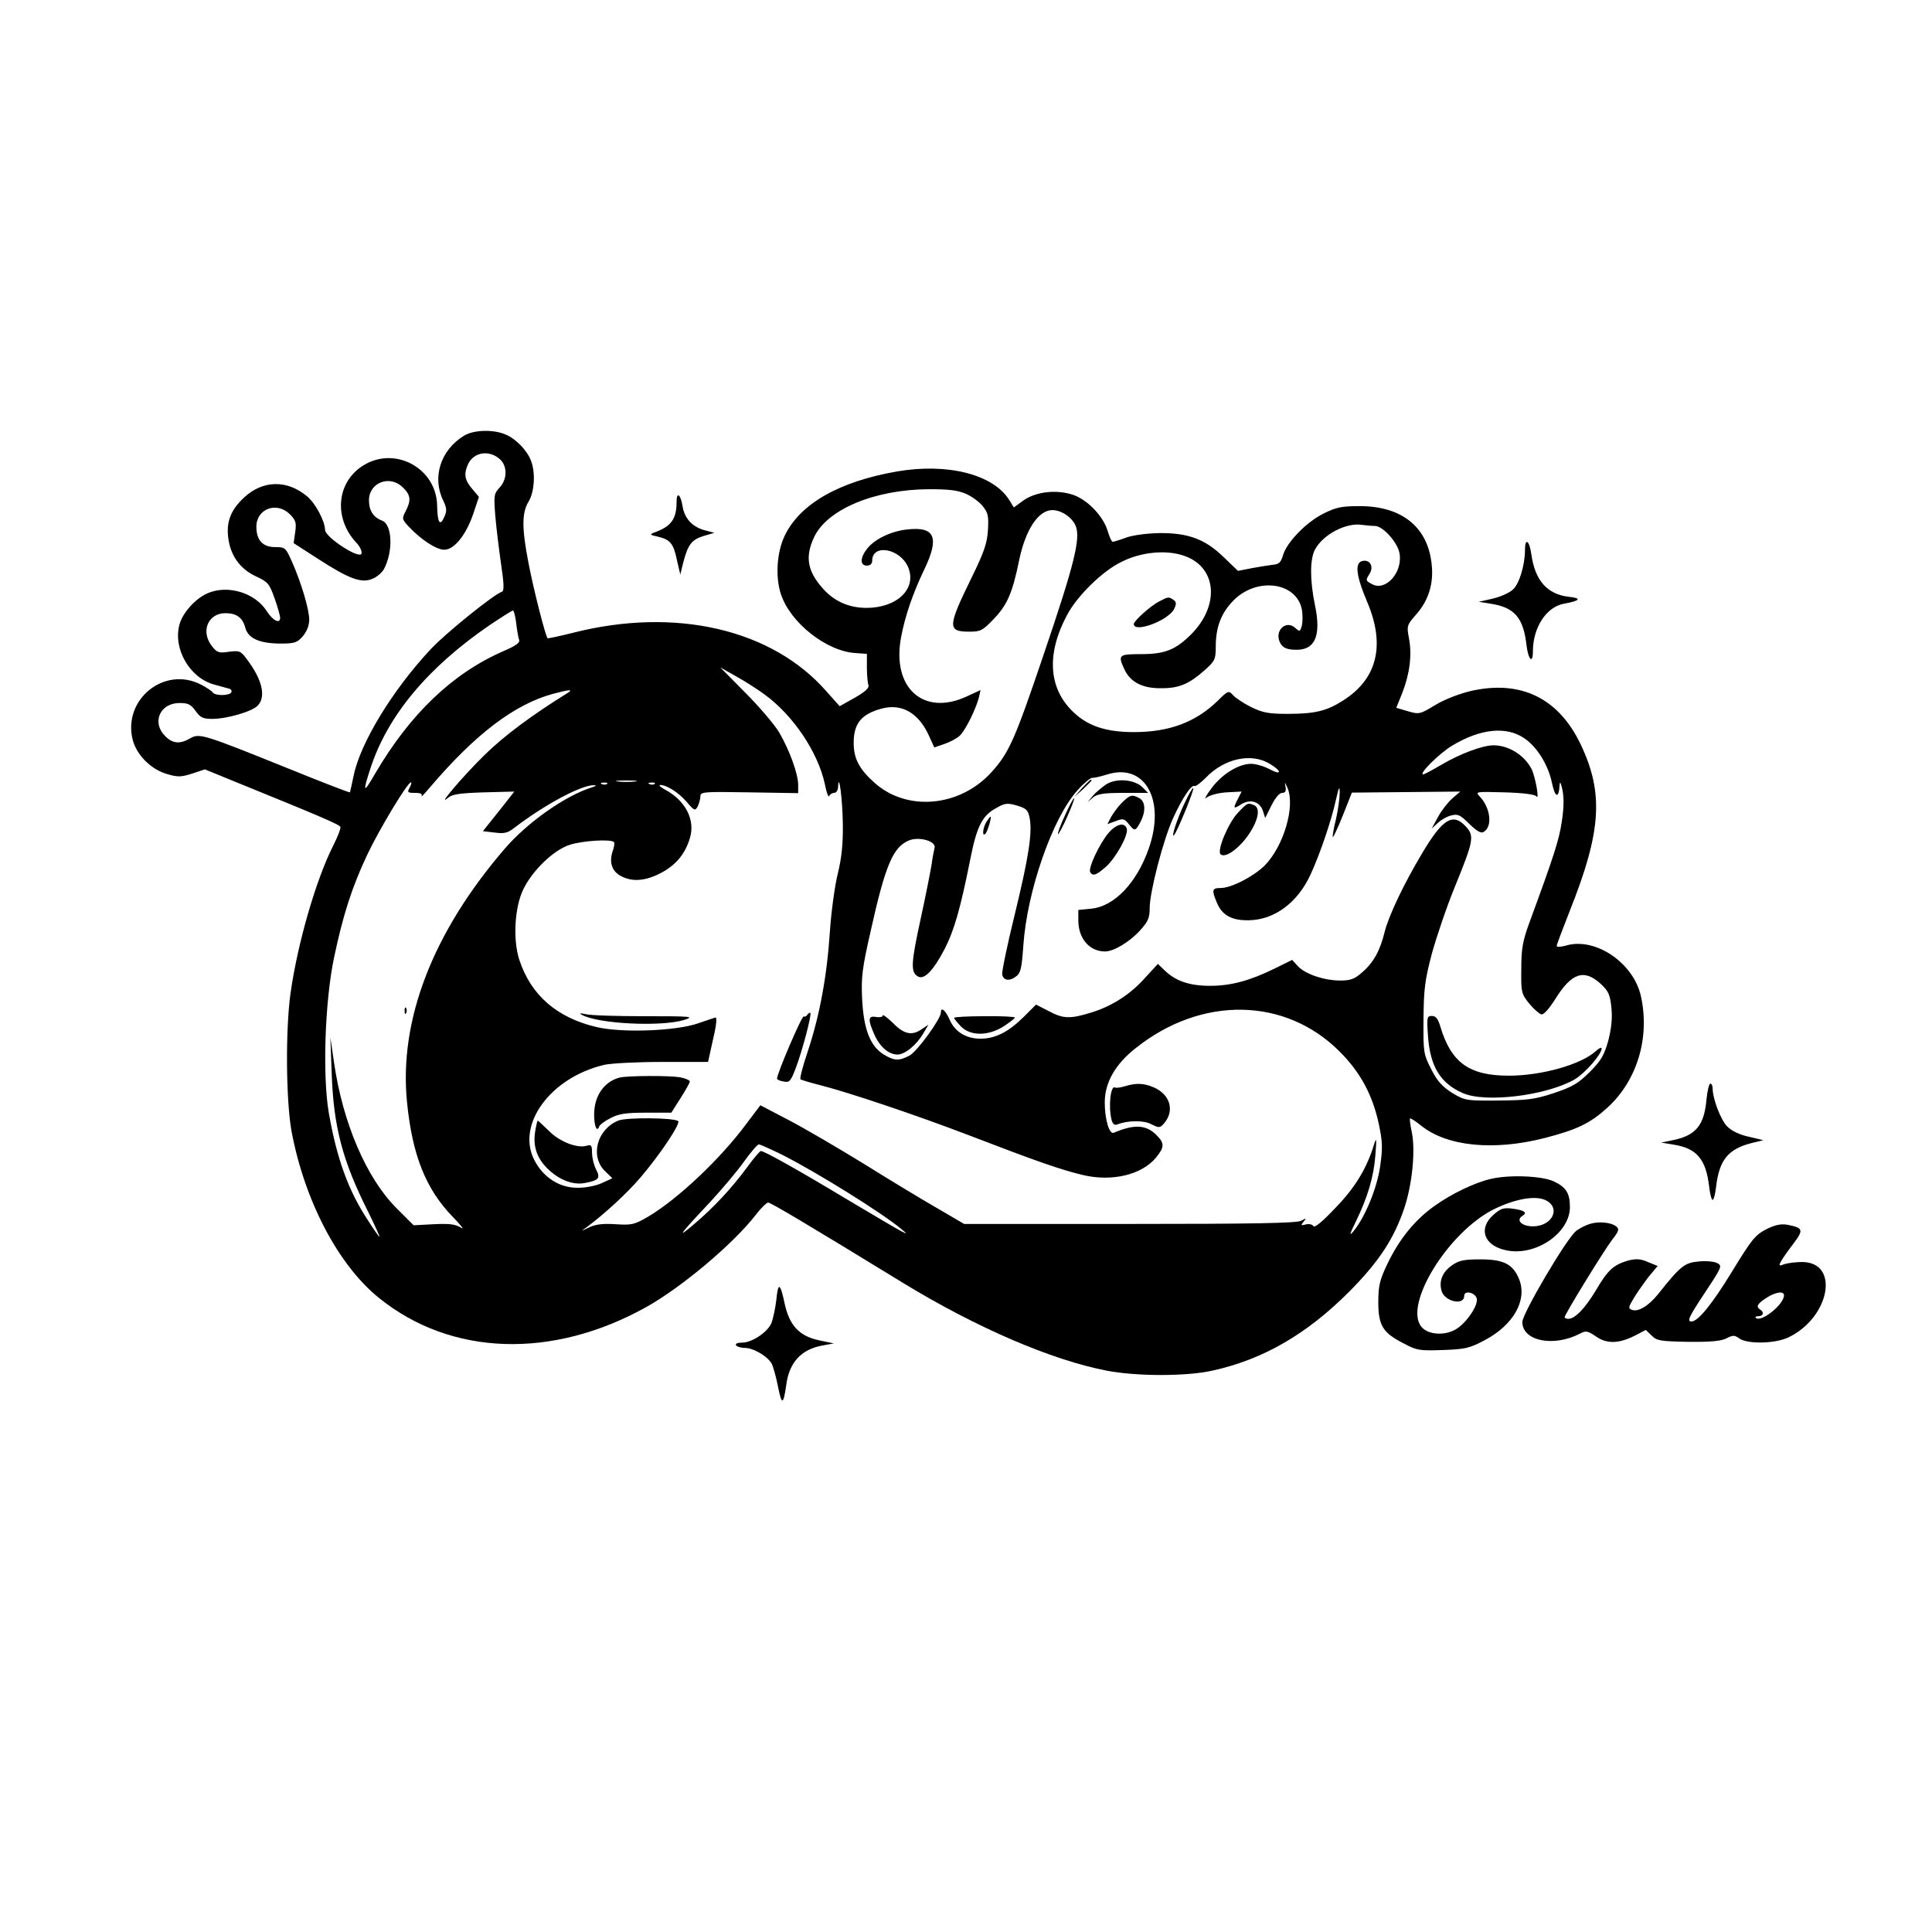 <?xml version="1.0" standalone="no"?>
<!DOCTYPE svg PUBLIC "-//W3C//DTD SVG 20010904//EN"
 "http://www.w3.org/TR/2001/REC-SVG-20010904/DTD/svg10.dtd">
<svg version="1.0" xmlns="http://www.w3.org/2000/svg"
 width="731pt" height="731pt" viewBox="0 0 731 731"
 preserveAspectRatio="xMidYMid meet">
<g transform="translate(0,731) scale(0.1,-0.1)"
fill="#000000" stroke="none">
<path d="M1755 5661 c-88 -54 -121 -157 -78 -245 14 -29 14 -40 4 -62 -16 -37
-26 -22 -27 42 -2 144 -163 230 -284 150 -97 -64 -107 -197 -23 -288 14 -14
23 -33 21 -42 -5 -25 -138 61 -138 89 -1 34 -36 100 -68 127 -75 63 -167 62
-238 -4 -51 -47 -69 -93 -60 -156 9 -66 46 -116 105 -143 45 -21 50 -27 70
-83 12 -34 21 -67 21 -73 0 -25 -27 -12 -51 25 -44 69 -146 100 -222 68 -46
-19 -96 -74 -108 -119 -25 -92 39 -202 131 -227 25 -7 51 -14 58 -16 7 -2 10
-8 7 -14 -8 -13 -62 -13 -70 0 -4 6 -24 19 -45 30 -139 71 -296 -57 -258 -209
15 -58 70 -113 131 -130 40 -12 53 -11 94 2 l48 16 120 -49 c320 -130 390
-160 393 -169 2 -5 -10 -36 -26 -68 -66 -129 -137 -375 -163 -563 -19 -138
-17 -403 4 -520 49 -262 176 -506 331 -631 272 -220 656 -233 1012 -34 134 75
330 240 414 349 19 25 40 45 46 46 10 0 140 -77 509 -303 278 -170 564 -293
772 -333 113 -22 303 -22 400 0 192 42 358 138 519 300 112 113 169 200 208
317 29 88 42 213 28 284 -6 27 -9 52 -7 53 2 2 21 -10 42 -27 98 -79 275 -96
467 -47 124 32 173 56 239 116 111 102 160 263 126 419 -27 128 -174 227 -285
193 -19 -5 -34 -6 -34 -1 0 5 23 65 50 134 119 299 129 444 40 630 -83 173
-225 243 -413 201 -43 -10 -98 -31 -132 -51 -65 -39 -64 -39 -115 -24 l-37 11
23 57 c28 72 37 143 25 206 -9 48 -8 50 29 92 45 52 65 115 57 187 -14 141
-112 221 -272 221 -68 0 -89 -4 -137 -28 -65 -32 -140 -109 -154 -159 -8 -27
-15 -33 -39 -35 -17 -2 -53 -8 -80 -13 l-51 -10 -54 52 c-71 69 -135 92 -245
91 -46 -1 -99 -8 -124 -17 -24 -9 -47 -16 -51 -16 -4 0 -12 18 -19 41 -16 54
-72 114 -126 135 -63 23 -143 15 -192 -19 l-37 -27 -18 29 c-61 97 -235 140
-425 107 -218 -38 -366 -122 -424 -243 -30 -62 -36 -157 -14 -222 36 -108 173
-216 283 -222 l42 -3 0 -52 c0 -29 3 -59 6 -67 3 -10 -13 -25 -52 -47 l-57
-32 -50 56 c-206 236 -572 320 -958 222 -52 -13 -95 -22 -97 -21 -8 7 -54 188
-72 283 -26 133 -26 192 0 234 22 37 27 109 9 155 -14 38 -57 83 -96 99 -46
20 -122 18 -158 -5z m139 -91 c26 -26 25 -75 -4 -105 -21 -23 -22 -30 -16
-107 4 -46 14 -128 22 -183 11 -74 12 -101 3 -104 -31 -10 -213 -157 -269
-217 -146 -156 -267 -356 -292 -479 -7 -33 -13 -61 -14 -63 -1 -2 -107 39
-235 91 -320 129 -335 134 -370 113 -38 -22 -66 -20 -94 9 -52 51 -20 125 54
125 33 0 43 -5 61 -30 18 -25 28 -30 63 -30 56 0 152 28 173 51 31 34 16 99
-43 176 -22 30 -27 32 -67 27 -38 -6 -45 -3 -64 21 -44 56 -15 125 51 125 42
0 65 -17 75 -55 11 -40 52 -59 130 -60 58 0 66 3 88 28 15 18 24 41 24 62 0
39 -30 140 -65 219 -24 54 -26 56 -64 56 -47 0 -71 26 -71 77 0 68 77 97 127
47 22 -22 25 -32 20 -67 l-6 -42 90 -58 c119 -77 166 -95 208 -77 18 7 38 25
45 39 34 67 30 166 -8 181 -33 12 -50 38 -50 77 0 68 80 98 129 48 29 -28 31
-48 10 -89 -15 -28 -14 -31 12 -59 46 -49 104 -87 134 -87 38 0 83 57 110 137
l21 63 -26 31 c-28 33 -32 55 -15 93 22 47 83 55 123 16z m1762 -129 c22 -10
51 -31 63 -47 20 -25 22 -38 19 -90 -3 -50 -15 -84 -62 -180 -91 -186 -92
-204 -8 -204 42 0 50 4 92 48 51 53 71 99 96 222 24 116 73 190 126 190 34 0
75 -28 88 -60 19 -47 -4 -142 -122 -489 -108 -319 -130 -369 -196 -442 -120
-133 -321 -151 -444 -40 -57 51 -78 91 -78 150 0 74 29 109 106 130 76 20 139
-16 178 -101 l21 -46 38 13 c21 7 47 21 58 31 21 19 62 102 73 146 l6 27 -52
-24 c-164 -76 -284 32 -249 222 15 81 44 166 88 258 58 121 41 163 -62 152
-62 -6 -125 -36 -154 -73 -27 -34 -28 -64 -1 -64 13 0 20 7 20 18 0 66 106 47
136 -24 34 -81 -41 -154 -158 -154 -67 0 -124 26 -166 75 -57 64 -66 118 -33
190 48 107 229 183 436 184 77 0 109 -4 141 -18z m1546 -121 c30 0 85 -61 93
-102 14 -73 -52 -147 -104 -118 -24 13 -25 14 -9 39 16 26 3 53 -24 49 -34 -4
-28 -55 16 -158 68 -162 37 -289 -93 -371 -61 -39 -106 -50 -208 -50 -72 0
-94 4 -138 25 -28 14 -60 35 -69 45 -17 19 -19 19 -59 -21 -84 -81 -183 -118
-317 -118 -98 0 -165 20 -218 66 -104 89 -117 224 -34 378 38 72 135 167 207
201 76 38 174 46 241 20 119 -45 129 -188 19 -297 -58 -57 -98 -73 -188 -73
-85 0 -88 -3 -62 -59 23 -48 69 -71 140 -70 67 0 105 16 166 71 36 32 39 40
39 86 0 74 20 126 65 173 88 92 241 73 261 -33 3 -18 3 -45 0 -59 -7 -25 -8
-25 -25 -10 -35 32 -80 -10 -58 -55 9 -18 22 -25 49 -27 82 -7 109 48 83 170
-19 93 -19 171 0 208 30 57 118 104 179 94 16 -2 37 -4 48 -4z m-3249 -367 c3
-27 8 -55 11 -63 5 -11 -11 -23 -60 -44 -192 -84 -352 -237 -484 -462 -45 -78
-49 -75 -19 17 65 201 217 383 452 544 45 30 84 55 88 55 3 0 9 -21 12 -47z
m939 -270 c109 -79 203 -219 229 -340 6 -32 14 -52 16 -45 3 6 11 12 19 12 8
0 15 10 15 23 3 60 17 -48 18 -143 1 -75 -5 -128 -19 -185 -11 -44 -25 -143
-30 -220 -11 -169 -39 -319 -84 -454 -19 -56 -31 -103 -27 -105 3 -2 35 -12
71 -21 114 -29 369 -115 570 -192 252 -97 347 -130 428 -149 110 -26 221 1
275 65 33 40 34 55 3 86 -40 40 -84 42 -162 9 -17 -7 -34 51 -34 115 0 75 40
145 118 206 249 198 566 192 771 -14 78 -78 124 -163 148 -274 14 -67 15 -90
5 -160 -12 -83 -57 -193 -102 -247 -16 -19 -13 -9 9 36 46 94 69 172 75 254 5
62 4 69 -5 40 -27 -89 -71 -163 -146 -240 -50 -53 -79 -77 -84 -69 -4 7 -17 9
-29 6 -18 -5 -19 -3 -8 10 12 15 11 15 -9 4 -17 -9 -183 -12 -649 -12 l-626 0
-101 59 c-56 32 -180 107 -276 167 -96 59 -224 134 -285 166 l-109 57 -53 -70
c-99 -134 -260 -285 -371 -351 -53 -31 -63 -33 -124 -29 -47 3 -75 0 -100 -12
-33 -16 -33 -16 -9 1 64 47 155 130 206 191 73 86 149 200 140 210 -14 13
-195 15 -227 2 -80 -33 -107 -134 -51 -190 l29 -28 -41 -19 c-23 -10 -62 -18
-93 -17 -67 0 -128 40 -161 104 -70 135 61 313 264 361 27 6 125 11 221 11
l172 0 15 68 c16 67 20 100 13 100 -2 0 -30 -10 -63 -21 -82 -30 -290 -38
-387 -15 -149 35 -248 120 -292 254 -25 76 -18 200 15 267 34 71 114 148 174
168 48 16 156 23 169 11 3 -3 1 -19 -5 -35 -14 -41 -3 -76 32 -94 42 -22 89
-19 147 10 59 30 95 73 113 133 22 70 -17 144 -95 185 -16 9 -24 16 -17 17 24
0 69 -28 100 -64 29 -34 32 -35 42 -17 5 11 10 28 10 38 0 17 12 18 185 15
l185 -3 0 31 c0 42 -33 132 -72 199 -18 30 -76 98 -128 150 l-95 96 60 -34
c33 -18 81 -49 107 -68z m-746 4 c-134 -83 -240 -162 -313 -234 -81 -79 -186
-203 -137 -161 15 13 44 17 135 20 l115 3 -59 -75 -60 -75 44 -5 c36 -5 50 -2
74 17 116 89 258 165 304 162 9 0 5 -4 -9 -8 -100 -31 -244 -132 -330 -232
-273 -317 -401 -649 -370 -959 20 -201 71 -329 173 -434 31 -32 46 -51 31 -41
-21 13 -42 16 -103 13 l-76 -4 -66 66 c-113 114 -202 321 -235 549 l-14 96 5
-135 c7 -204 41 -333 139 -527 25 -51 44 -93 42 -93 -2 0 -22 28 -44 63 -74
112 -118 234 -148 407 -24 140 -15 421 20 587 34 162 68 267 126 390 45 95
152 273 165 273 3 0 1 -9 -5 -20 -10 -18 -8 -20 20 -20 22 0 29 -4 25 -12 -4
-7 10 7 31 32 172 202 320 315 467 355 64 17 78 17 53 2z m3621 -170 c48 -32
91 -101 105 -169 12 -57 26 -61 29 -8 1 16 5 8 11 -20 6 -30 5 -70 -3 -120
-10 -68 -29 -127 -122 -380 -26 -71 -31 -100 -31 -177 -1 -87 0 -93 30 -130
17 -21 38 -39 46 -41 9 -2 29 21 52 57 62 100 109 116 172 59 30 -28 36 -41
41 -91 4 -40 0 -78 -12 -125 -16 -56 -27 -75 -70 -118 -44 -44 -65 -56 -136
-80 -73 -24 -101 -27 -210 -28 -123 -1 -126 0 -175 29 -37 24 -56 44 -79 90
-29 57 -30 63 -29 189 1 113 5 147 32 249 18 65 57 180 88 255 70 172 73 189
40 225 -49 53 -88 29 -166 -103 -69 -115 -126 -236 -141 -296 -17 -70 -42
-116 -84 -152 -29 -26 -44 -32 -84 -32 -60 0 -132 24 -160 54 l-22 24 -67 -33
c-94 -46 -165 -65 -244 -65 -77 0 -129 18 -170 57 l-27 26 -46 -50 c-56 -64
-127 -110 -206 -134 -80 -25 -107 -24 -162 6 l-47 24 -47 -47 c-58 -57 -107
-82 -163 -82 -55 0 -97 26 -117 72 -16 36 -33 50 -33 27 0 -24 -91 -149 -119
-163 -40 -21 -57 -20 -97 4 -52 32 -76 96 -82 209 -4 84 0 116 32 257 56 252
85 319 145 344 39 16 104 -3 97 -28 -2 -10 -8 -37 -11 -62 -4 -25 -22 -117
-41 -204 -37 -170 -39 -203 -12 -220 24 -15 58 19 102 103 36 70 60 153 97
339 25 126 45 167 101 196 31 18 41 18 76 8 36 -11 42 -17 48 -48 10 -56 -3
-144 -57 -366 -28 -114 -49 -215 -47 -225 4 -23 28 -27 53 -7 17 12 21 32 27
117 14 205 110 482 205 587 23 26 49 47 55 47 7 -1 32 5 55 12 144 47 225 -95
159 -281 -46 -130 -130 -217 -216 -226 l-50 -5 0 -39 c0 -69 42 -118 101 -118
33 0 93 36 132 79 31 34 37 48 37 85 0 61 51 257 88 339 35 77 70 129 81 123
4 -3 23 11 42 30 71 75 175 97 245 53 46 -28 43 -44 -3 -19 -21 11 -52 20 -69
20 -48 0 -112 -40 -152 -95 -20 -27 -27 -43 -17 -33 12 9 43 18 76 20 l57 3
-14 -27 c-19 -37 -18 -41 11 -22 34 22 71 12 83 -23 l9 -28 24 48 c14 28 30
47 40 47 12 0 16 6 13 23 -4 20 -3 19 7 -3 31 -70 -14 -222 -86 -295 -43 -42
-126 -85 -167 -85 -32 0 -34 -7 -14 -55 20 -48 56 -68 120 -67 98 1 187 67
236 176 37 81 79 207 95 281 11 49 14 53 14 25 0 -19 -6 -64 -14 -99 -9 -35
-14 -66 -12 -68 2 -2 19 35 38 82 l34 86 205 2 205 2 -30 -26 c-17 -15 -41
-46 -54 -70 l-24 -44 24 22 c13 12 36 25 52 28 23 6 33 1 66 -32 28 -27 44
-37 54 -31 35 19 27 90 -13 133 -19 20 -19 20 93 17 71 -2 115 -8 120 -15 13
-18 -4 75 -18 103 -27 53 -87 90 -144 90 -41 0 -127 -32 -198 -74 -34 -20 -64
-36 -68 -36 -19 0 61 80 110 109 106 64 204 74 272 28z m-3364 -164 c-18 -2
-48 -2 -65 0 -18 2 -4 4 32 4 36 0 50 -2 33 -4z m-106 -9 c-3 -3 -12 -4 -19
-1 -8 3 -5 6 6 6 11 1 17 -2 13 -5z m180 0 c-3 -3 -12 -4 -19 -1 -8 3 -5 6 6
6 11 1 17 -2 13 -5z m482 -1403 c134 -68 378 -220 451 -281 23 -19 23 -20 3
-10 -13 6 -109 63 -215 126 -181 109 -305 178 -319 179 -4 0 -27 -27 -51 -60
-62 -84 -128 -154 -201 -216 -71 -61 -57 -41 60 83 45 49 103 117 128 153 26
36 51 65 56 65 5 0 45 -18 88 -39z"/>
<path d="M4385 5034 c-31 -16 -95 -73 -95 -85 0 -36 133 14 153 58 9 19 8 26
-4 34 -18 12 -19 11 -54 -7z"/>
<path d="M2200 3471 c60 -35 301 -47 389 -20 40 13 28 14 -150 14 -107 0 -207
3 -224 8 -19 4 -24 4 -15 -2z"/>
<path d="M3055 3471 c-3 -6 -10 -9 -14 -7 -7 4 -101 -216 -101 -235 0 -4 11
-9 25 -11 22 -5 27 1 46 51 25 66 61 203 55 208 -2 3 -7 -1 -11 -6z"/>
<path d="M2345 3233 c-59 -15 -97 -69 -97 -140 0 -45 11 -69 19 -45 3 7 22 21
44 32 30 16 58 20 134 20 l95 0 35 55 c19 30 35 58 35 63 0 5 -17 12 -37 16
-44 7 -198 6 -228 -1z"/>
<path d="M4256 3200 c-16 -5 -33 -7 -37 -5 -17 11 -26 -73 -13 -123 5 -16 11
-21 23 -16 38 15 99 16 128 0 28 -14 32 -14 46 2 43 48 25 111 -38 138 -38 16
-66 17 -109 4z"/>
<path d="M2026 3035 c-11 -57 3 -104 44 -145 44 -44 98 -65 143 -56 53 10 60
18 42 52 -8 16 -15 44 -15 62 0 29 -3 32 -20 27 -35 -11 -103 15 -143 56 -22
21 -41 39 -42 39 -2 0 -6 -16 -9 -35z"/>
<path d="M1531 3484 c0 -11 3 -14 6 -6 3 7 2 16 -1 19 -3 4 -6 -2 -5 -13z"/>
<path d="M4094 4328 l-29 -33 33 29 c17 17 32 31 32 33 0 8 -8 1 -36 -29z"/>
<path d="M4185 4342 c-16 -11 -39 -30 -50 -43 l-20 -24 21 18 c16 13 40 17
115 17 l93 0 -21 21 c-30 30 -99 36 -138 11z"/>
<path d="M4481 4269 c-28 -59 -51 -131 -39 -119 11 10 78 174 73 178 -2 3 -18
-24 -34 -59z"/>
<path d="M4245 4273 c-15 -15 -33 -40 -41 -54 l-14 -27 31 11 c27 11 33 10 49
-10 23 -29 26 -29 45 7 21 40 19 77 -4 90 -28 15 -35 13 -66 -17z"/>
<path d="M4029 4224 c-17 -36 -28 -68 -26 -70 2 -2 18 27 35 66 17 38 29 70
26 70 -3 0 -19 -30 -35 -66z"/>
<path d="M4684 4235 c-37 -39 -80 -143 -66 -157 17 -17 70 21 107 75 37 55 45
101 19 111 -23 9 -24 9 -60 -29z"/>
<path d="M3732 4200 c-14 -23 -17 -59 -3 -44 8 9 24 64 19 64 -2 0 -9 -9 -16
-20z"/>
<path d="M4194 4158 c-34 -40 -78 -134 -69 -148 10 -16 22 -12 59 20 39 35 88
124 79 146 -9 24 -40 16 -69 -18z"/>
<path d="M3340 3468 c0 -6 -11 -8 -25 -6 -31 6 -32 -10 -6 -68 21 -46 54 -74
87 -74 28 0 73 37 98 81 l19 32 -24 -16 c-38 -27 -68 -21 -110 22 -22 21 -39
34 -39 29z"/>
<path d="M3610 3459 c0 -4 12 -18 26 -33 37 -37 104 -36 162 1 23 15 42 30 42
33 0 3 -52 6 -115 5 -63 0 -115 -3 -115 -6z"/>
<path d="M5403 3390 c8 -115 47 -179 132 -216 87 -38 317 -9 423 52 40 24 102
95 102 117 0 6 -10 1 -22 -10 -56 -51 -205 -93 -329 -93 -150 0 -218 49 -259
185 -9 30 -17 41 -32 41 -19 0 -20 -5 -15 -76z"/>
<path d="M2560 5412 c0 -66 -20 -94 -85 -117 -17 -7 -16 -9 12 -15 48 -11 61
-25 74 -88 l13 -56 11 45 c18 69 32 87 77 101 l41 12 -34 9 c-48 12 -78 44
-86 89 -7 47 -23 60 -23 20z"/>
<path d="M5770 5230 c0 -57 -21 -128 -45 -150 -13 -13 -48 -28 -77 -35 l-53
-12 44 -7 c92 -14 125 -53 137 -159 7 -55 24 -70 24 -21 0 90 51 168 118 180
62 11 68 21 17 26 -81 10 -127 61 -141 161 -7 52 -24 64 -24 17z"/>
<path d="M6457 3152 c-9 -101 -40 -139 -132 -157 l-40 -8 48 -8 c87 -14 122
-55 134 -160 3 -27 9 -49 13 -49 4 0 10 22 13 49 12 102 45 143 134 166 l45
11 -55 13 c-34 7 -65 22 -81 38 -25 24 -56 106 -56 145 0 10 -4 18 -9 18 -4 0
-11 -26 -14 -58z"/>
<path d="M5639 2849 c-60 -14 -148 -56 -213 -103 -74 -53 -133 -126 -178 -221
-28 -59 -33 -81 -33 -142 0 -88 17 -116 96 -156 50 -27 61 -28 149 -25 85 3
101 7 159 38 107 57 159 149 130 227 -23 59 -58 78 -147 78 -64 0 -82 -4 -109
-23 -35 -25 -49 -58 -39 -95 10 -41 86 -59 86 -20 0 23 44 12 48 -12 3 -25
-33 -81 -71 -109 -42 -31 -112 -29 -139 4 -68 84 102 359 275 445 82 40 159
53 197 33 57 -30 22 -98 -50 -98 -43 0 -66 24 -39 40 19 12 7 21 -39 27 -33 4
-44 1 -72 -24 -57 -51 -36 -115 46 -133 111 -26 244 63 244 163 0 53 -15 76
-63 98 -45 20 -169 25 -238 8z"/>
<path d="M6015 2679 c-16 -5 -40 -17 -52 -27 -35 -27 -203 -312 -203 -344 0
-72 118 -96 218 -44 22 12 29 11 61 -11 42 -29 88 -27 150 5 l38 20 22 -21
c19 -20 33 -22 138 -24 86 -1 125 3 145 13 25 13 31 13 50 -1 32 -21 133 -19
183 4 158 74 198 285 54 286 -24 0 -55 -4 -67 -8 -21 -8 -23 -7 -13 11 6 11
27 41 47 67 39 52 37 59 -23 71 -24 4 -46 0 -80 -17 -42 -22 -55 -38 -129
-159 -75 -123 -129 -190 -154 -190 -18 0 -11 16 54 114 61 92 63 97 43 107
-11 6 -43 9 -70 6 -53 -5 -68 -16 -153 -123 -36 -45 -76 -69 -99 -60 -15 5
-14 10 6 43 12 21 38 57 56 81 l35 42 -37 15 c-27 12 -44 13 -73 6 -56 -16
-78 -35 -123 -112 -42 -70 -80 -109 -105 -109 -8 0 -14 3 -14 6 0 11 151 256
181 295 24 30 26 39 15 48 -19 16 -67 21 -101 10z m735 -270 c0 -35 -88 -105
-107 -85 -3 3 1 6 10 6 19 0 23 15 7 25 -17 11 -11 22 23 44 35 23 67 27 67
10z"/>
<path d="M2937 2389 c-4 -33 -13 -73 -19 -87 -17 -35 -74 -72 -110 -72 -17 0
-27 -4 -23 -10 3 -5 18 -10 33 -10 33 0 87 -32 102 -60 6 -12 17 -52 24 -88
14 -70 20 -68 31 8 11 85 56 134 136 149 l44 8 -57 12 c-74 16 -111 56 -129
138 -17 81 -25 84 -32 12z"/>
</g>
</svg>
